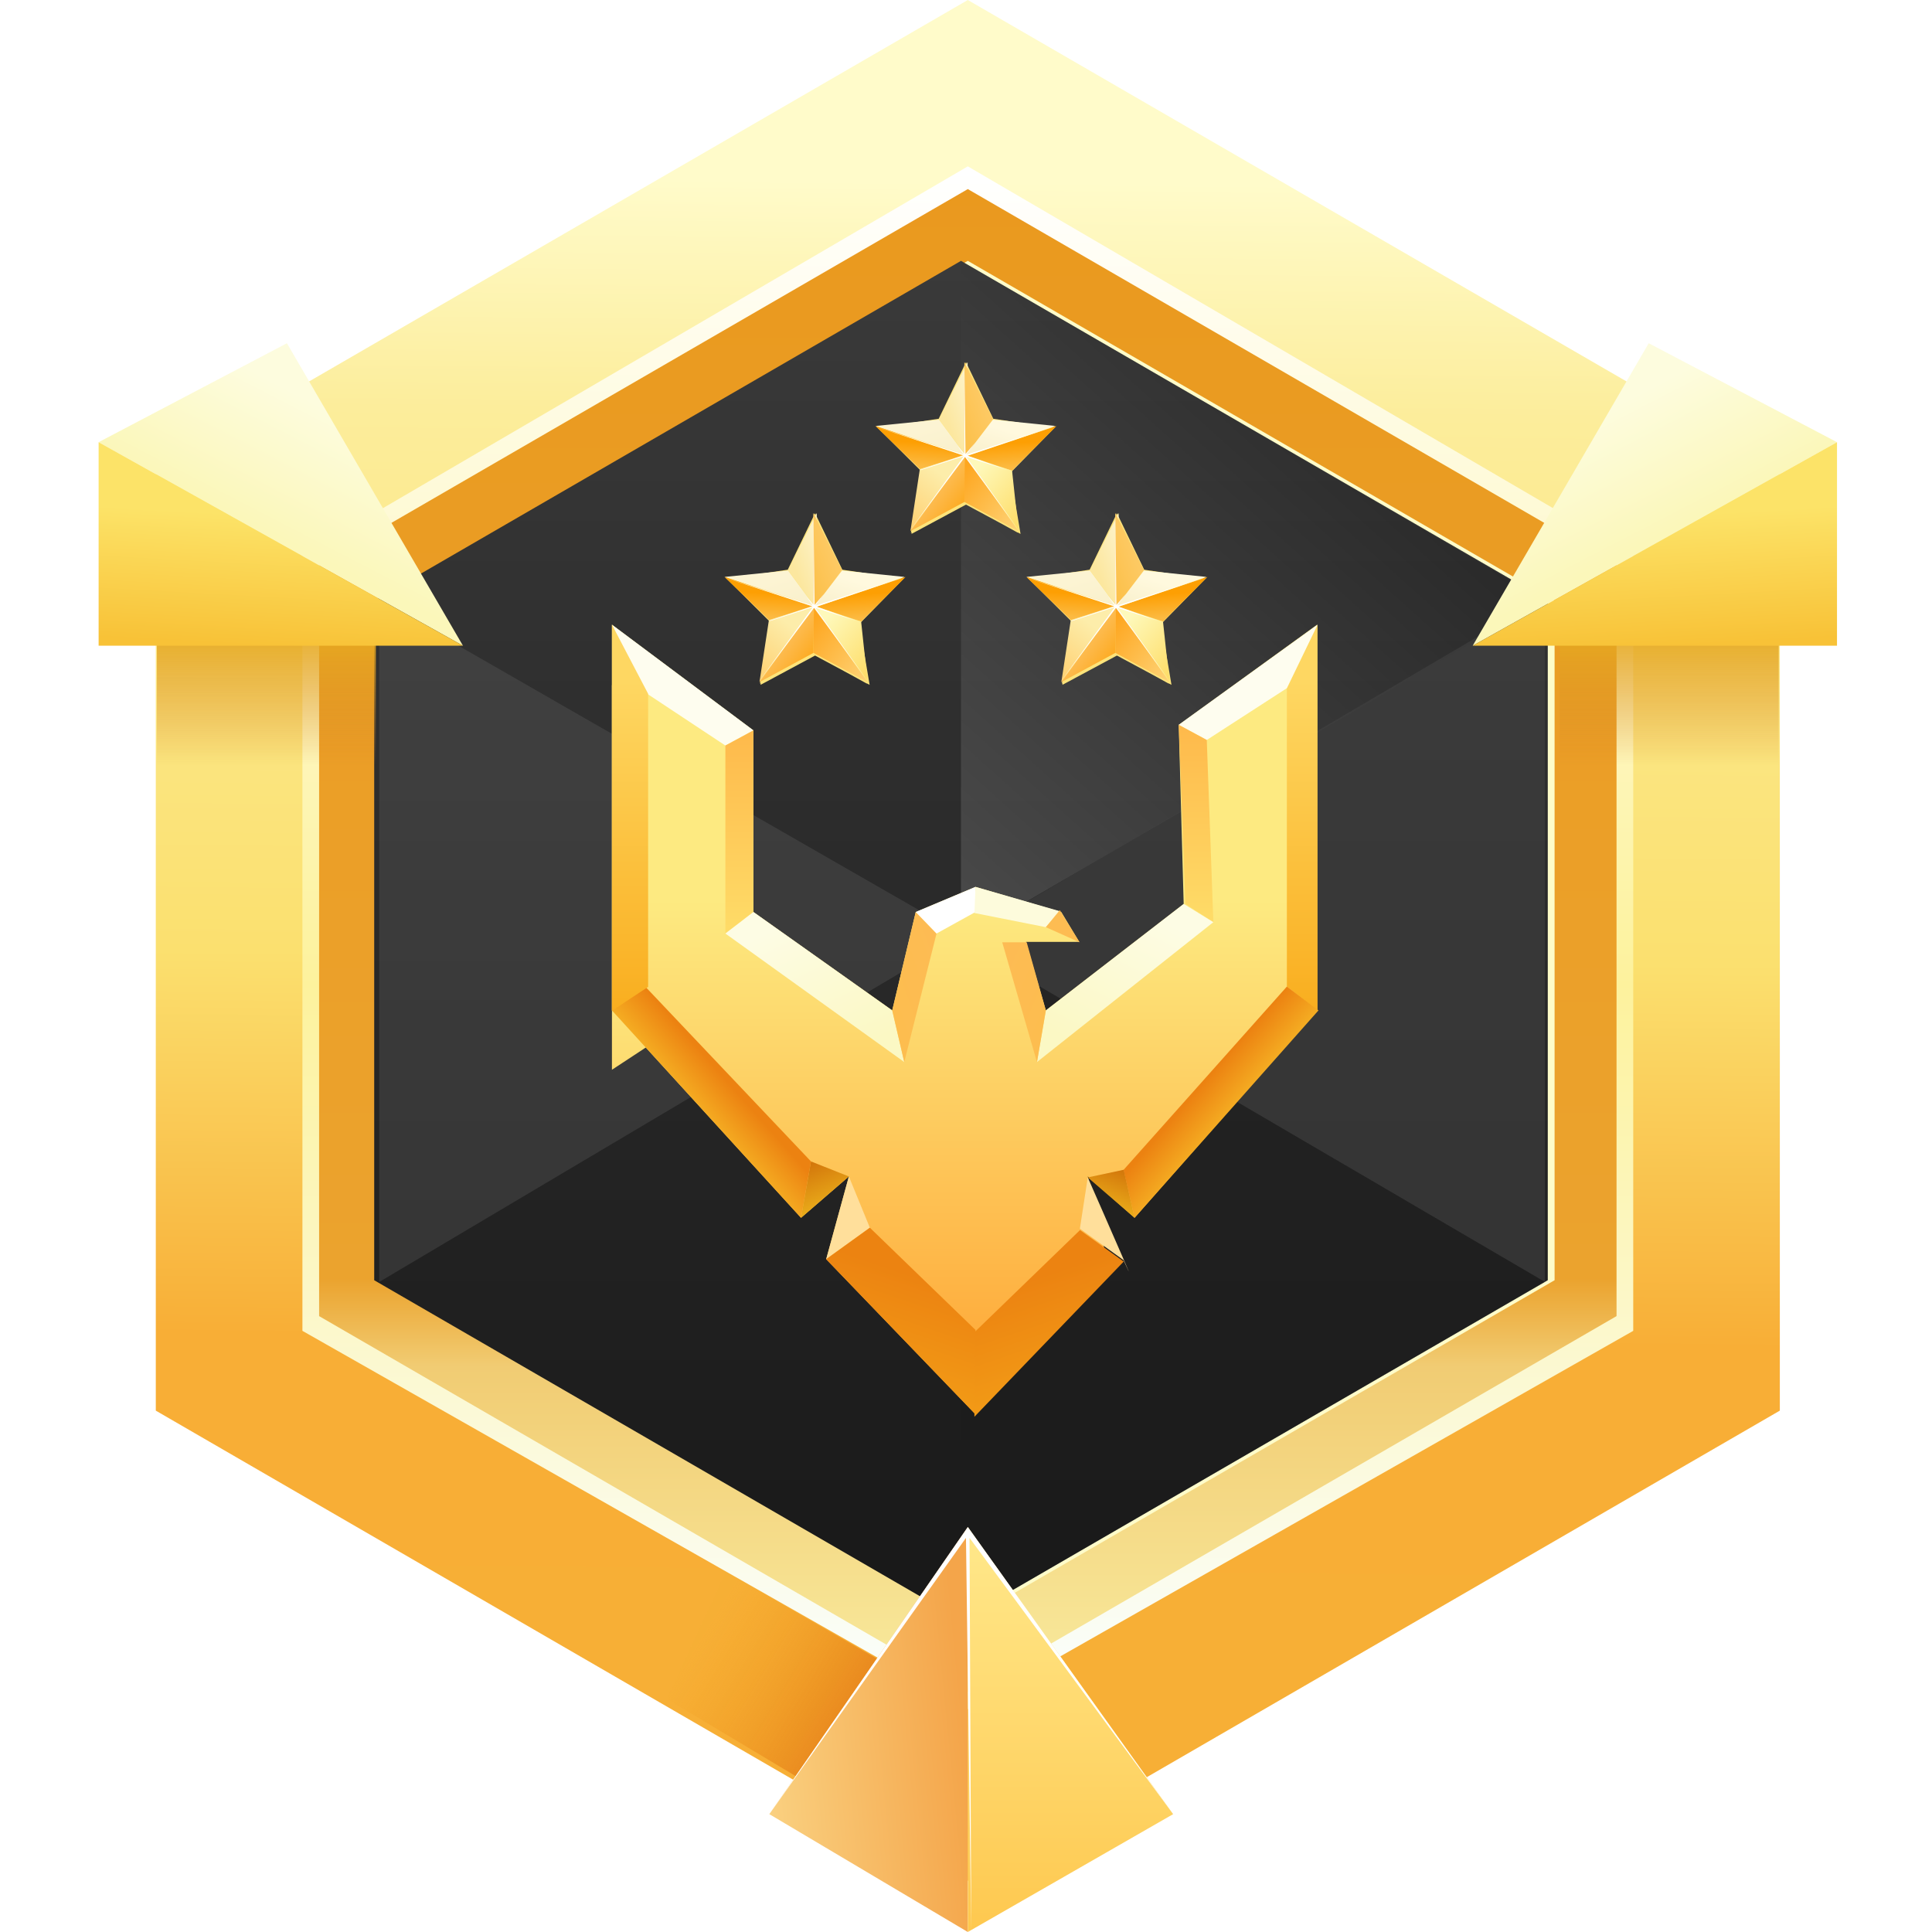 <svg width="44" height="44" viewBox="0 0 64 64" fill="none" xmlns="http://www.w3.org/2000/svg">
<path fill-rule="evenodd" clip-rule="evenodd" d="M32.06 0L58.959 15.576V46.729L32.06 62.305L5.161 46.729V15.576L32.06 0Z" fill="url(#paint0_linear)"/>
<path fill-rule="evenodd" clip-rule="evenodd" d="M32.06 5.685L54.051 18.419V43.887L32.06 56.621L10.07 43.887V18.419L32.06 5.685Z" fill="url(#paint1_linear)"/>
<path fill-rule="evenodd" clip-rule="evenodd" d="M32.06 5.511L54.103 18.385V44.086L32.06 56.61L10.018 44.086V18.392L32.06 5.511ZM10.571 18.708V43.598L32.06 56.042L53.55 43.598V18.708L32.06 6.264L10.571 18.708Z" fill="url(#paint2_linear)"/>
<g filter="url(#filter0_i)">
<path fill-rule="evenodd" clip-rule="evenodd" d="M32.06 8.641L51.498 19.897V42.409L32.06 53.664L12.622 42.409V19.897L32.06 8.641Z" fill="url(#paint3_angular)"/>
</g>
<path fill-rule="evenodd" clip-rule="evenodd" d="M31.834 8.641L51.272 19.897V42.409L31.834 53.664L12.396 42.409V19.897L31.834 8.641Z" fill="url(#paint4_linear)"/>
<path opacity="0.153" fill-rule="evenodd" clip-rule="evenodd" d="M31.834 8.641V31.125L51.178 19.883L31.834 8.641Z" fill="url(#paint5_linear)"/>
<path opacity="0.547" fill-rule="evenodd" clip-rule="evenodd" d="M31.834 31.153L51.178 42.466V19.783L31.834 31.153Z" fill="#454545"/>
<path opacity="0.3" fill-rule="evenodd" clip-rule="evenodd" d="M31.907 30.99L12.563 42.466V19.883L31.907 30.99Z" fill="#656565"/>
<path opacity="0.3" fill-rule="evenodd" clip-rule="evenodd" d="M31.834 31.153L31.834 53.664L51.178 42.466L31.834 31.153Z" fill="#1B1B1B"/>
<path fill-rule="evenodd" clip-rule="evenodd" d="M3.267 14.648L15.336 21.39L9.505 11.37L3.267 14.648Z" fill="url(#paint6_linear)"/>
<rect x="5.197" y="21.233" width="7.255" height="4.093" fill="url(#paint7_linear)"/>
<path fill-rule="evenodd" clip-rule="evenodd" d="M3.267 21.39H15.336L3.267 14.648L3.267 21.39Z" fill="url(#paint8_linear)"/>
<path fill-rule="evenodd" clip-rule="evenodd" d="M60.853 14.648L48.785 21.39L54.616 11.37L60.853 14.648Z" fill="url(#paint9_linear)"/>
<rect width="7.255" height="4.093" transform="matrix(-1 0 0 1 58.923 21.233)" fill="url(#paint10_linear)"/>
<path fill-rule="evenodd" clip-rule="evenodd" d="M60.853 21.39H48.785L60.853 14.648L60.853 21.39Z" fill="url(#paint11_linear)"/>
<path fill-rule="evenodd" clip-rule="evenodd" d="M29.954 55.465L24.039 52.073L22.085 56.279L27.414 59.468L29.954 55.465Z" fill="url(#paint12_linear)"/>
<path fill-rule="evenodd" clip-rule="evenodd" d="M25.485 60.096L32.06 64V50.584L25.485 60.096Z" fill="url(#paint13_linear)"/>
<path fill-rule="evenodd" clip-rule="evenodd" d="M38.862 60.096L32.06 64V50.584L38.862 60.096Z" fill="url(#paint14_linear)"/>
<path fill-rule="evenodd" clip-rule="evenodd" d="M25.485 60.096L32.06 50.584L38.862 60.096L32.117 50.945L32.174 64L31.999 50.945L25.485 60.096Z" fill="white"/>
<g filter="url(#filter1_d)">
<path fill-rule="evenodd" clip-rule="evenodd" d="M20.271 20.693L21.467 22.976V32.652L20.271 33.438V20.693Z" fill="url(#paint15_linear)"/>
</g>
<path fill-rule="evenodd" clip-rule="evenodd" d="M36.663 41.712L36.034 38.972L37.584 40.342L43.631 33.471V20.693L39.047 24.011L39.211 29.944L34.645 33.471L33.987 31.202H35.751L35.156 30.211L32.314 29.379L30.335 30.211L29.556 33.471L24.958 30.211V24.195L20.271 20.693V33.471L26.535 40.342L28.12 38.972L27.368 41.712L32.314 46.852L36.663 41.712Z" fill="url(#paint16_linear)"/>
<path fill-rule="evenodd" clip-rule="evenodd" d="M43.644 20.693L42.629 22.797V32.682L43.644 33.471V20.693Z" fill="url(#paint17_linear)"/>
<path fill-rule="evenodd" clip-rule="evenodd" d="M21.309 22.896L24.029 24.697L24.958 24.195L20.271 20.693L21.309 22.896Z" fill="#FEFDEF"/>
<path fill-rule="evenodd" clip-rule="evenodd" d="M42.629 22.797L39.976 24.513L39.047 24.011L43.647 20.693L42.629 22.797Z" fill="#FEFDEF"/>
<path fill-rule="evenodd" clip-rule="evenodd" d="M20.271 33.471L26.535 40.342L26.865 38.474L21.375 32.682L20.271 33.471Z" fill="url(#paint18_linear)"/>
<path fill-rule="evenodd" clip-rule="evenodd" d="M43.676 33.471L37.584 40.342L37.219 38.754L42.629 32.682L43.676 33.471Z" fill="url(#paint19_linear)"/>
<path fill-rule="evenodd" clip-rule="evenodd" d="M26.865 38.474L28.12 38.972L26.535 40.342L26.865 38.474Z" fill="url(#paint20_linear)"/>
<path fill-rule="evenodd" clip-rule="evenodd" d="M37.224 38.75L36.034 39.004L37.584 40.342L37.224 38.75Z" fill="url(#paint21_linear)"/>
<path fill-rule="evenodd" clip-rule="evenodd" d="M24.029 24.697V30.924L24.958 30.211V24.195L24.029 24.697Z" fill="url(#paint22_linear)"/>
<path fill-rule="evenodd" clip-rule="evenodd" d="M39.976 24.513L40.194 30.548L39.265 29.944L39.047 24.011L39.976 24.513Z" fill="url(#paint23_linear)"/>
<path fill-rule="evenodd" clip-rule="evenodd" d="M29.556 33.471L29.955 35.182L24.029 30.924L24.958 30.211L29.556 33.471Z" fill="url(#paint24_linear)"/>
<path fill-rule="evenodd" clip-rule="evenodd" d="M34.645 33.471L34.351 35.182L40.194 30.548L39.212 29.944L34.645 33.471Z" fill="url(#paint25_linear)"/>
<path fill-rule="evenodd" clip-rule="evenodd" d="M30.335 30.211L31.024 30.924L29.955 35.182L29.556 33.471L30.335 30.211Z" fill="url(#paint26_linear)"/>
<path fill-rule="evenodd" clip-rule="evenodd" d="M34.011 31.215L33.2 31.215L34.351 35.182L34.645 33.471L34.011 31.215Z" fill="url(#paint27_linear)"/>
<path fill-rule="evenodd" clip-rule="evenodd" d="M31.024 30.924L32.314 30.211V29.379L30.336 30.211L31.024 30.924Z" fill="white"/>
<path fill-rule="evenodd" clip-rule="evenodd" d="M34.645 30.714L32.279 30.245L32.314 29.379L35.107 30.185L34.645 30.714Z" fill="#FDFBDC"/>
<path fill-rule="evenodd" clip-rule="evenodd" d="M34.645 30.714L35.107 30.151L35.764 31.215L34.645 30.714Z" fill="#FDBC52"/>
<path fill-rule="evenodd" clip-rule="evenodd" d="M27.368 41.712L28.815 40.669L28.12 38.972L27.368 41.712Z" fill="#FFDF9B"/>
<path fill-rule="evenodd" clip-rule="evenodd" d="M37.219 41.744L35.772 40.701L36.034 39.004C36.034 39.004 36.838 40.83 37.219 41.712C37.6 42.593 37.219 41.744 37.219 41.744Z" fill="#FFDF9B"/>
<path fill-rule="evenodd" clip-rule="evenodd" d="M28.815 40.669L32.314 44.055V46.852L27.368 41.712L28.815 40.669Z" fill="url(#paint28_linear)"/>
<path fill-rule="evenodd" clip-rule="evenodd" d="M35.777 40.748L32.279 44.134V46.932L37.224 41.791L35.777 40.748Z" fill="url(#paint29_linear)"/>
<path fill-rule="evenodd" clip-rule="evenodd" d="M20.271 20.693L21.47 22.983V32.692L20.271 33.482V20.693Z" fill="url(#paint30_linear)"/>
<path fill-rule="evenodd" clip-rule="evenodd" d="M29.853 19.162L29.873 19.165L29.97 19.131L28.511 20.623L28.479 20.613L28.479 20.613L28.511 20.623L28.594 21.418L28.807 22.687L28.711 22.635L28.72 22.648L28.133 22.325L27 21.716L25.193 22.687L25.202 22.634L25.176 22.648L25.207 22.606L25.207 22.604L25.176 22.648L25.184 22.594L25.144 22.648L25.185 22.592L25.485 20.579L25.487 20.579L24.5 19.595L24.07 19.171L24.03 19.157L24.069 19.17L24.03 19.131L24.127 19.165L24.13 19.164L24.03 19.131L25.062 19.026L26.096 18.872L26.948 17.108V17L26.948 17.005V17L26.974 17.054L27 17L27.026 17.053L27.052 17V17.108L27.904 18.872L28.978 19.032L29.937 19.131L29.849 19.161L29.853 19.162L29.866 19.157L29.853 19.162Z" fill="#FDE47B"/>
<path fill-rule="evenodd" clip-rule="evenodd" d="M27.053 17V20.167L26.105 18.886L27.053 17Z" fill="url(#paint31_linear)"/>
<path fill-rule="evenodd" clip-rule="evenodd" d="M26.947 17V20.167L27.895 18.886L26.947 17Z" fill="url(#paint32_linear)"/>
<path fill-rule="evenodd" clip-rule="evenodd" d="M27.895 18.9L26.964 20.114L29.967 19.111L27.895 18.9Z" fill="url(#paint33_linear)"/>
<path fill-rule="evenodd" clip-rule="evenodd" d="M26.105 18.9L26.964 20.062L24 19.111L26.105 18.9Z" fill="url(#paint34_linear)"/>
<path fill-rule="evenodd" clip-rule="evenodd" d="M30 19.111L27.053 20.097L28.526 20.59L30 19.111Z" fill="url(#paint35_linear)"/>
<path fill-rule="evenodd" clip-rule="evenodd" d="M24 19.111L26.947 20.097L25.474 20.536L24 19.111Z" fill="url(#paint36_linear)"/>
<path fill-rule="evenodd" clip-rule="evenodd" d="M28.526 20.59L26.964 20.114L28.737 22.563L28.526 20.59Z" fill="url(#paint37_linear)"/>
<path fill-rule="evenodd" clip-rule="evenodd" d="M25.47 20.546L26.964 20.062L25.158 22.596L25.47 20.546Z" fill="url(#paint38_linear)"/>
<path fill-rule="evenodd" clip-rule="evenodd" d="M28.737 22.596L26.947 20.062V21.628L28.737 22.596Z" fill="url(#paint39_linear)"/>
<path fill-rule="evenodd" clip-rule="evenodd" d="M25.158 22.596L26.964 20.114L26.947 21.628L25.158 22.596Z" fill="url(#paint40_linear)"/>
<path fill-rule="evenodd" clip-rule="evenodd" d="M26.966 20.138L25.126 22.596L26.923 20.114L25.509 20.571L25.48 20.564L26.915 20.086L24 19.137L26.922 20.051L26.709 19.757L26.947 20.03V17L26.983 20.038L27.296 19.676L27.014 20.061L29.895 19.137L27.053 20.097L28.37 20.564L27.014 20.138L28.769 22.596L26.966 20.138Z" fill="white"/>
<path fill-rule="evenodd" clip-rule="evenodd" d="M39.853 19.162L39.873 19.165L39.97 19.131L38.511 20.623L38.479 20.613L38.478 20.613L38.511 20.623L38.594 21.418L38.807 22.687L38.711 22.635L38.72 22.648L38.133 22.325L37 21.716L35.193 22.687L35.202 22.634L35.176 22.648L35.207 22.606L35.207 22.604L35.176 22.648L35.184 22.594L35.144 22.648L35.185 22.592L35.486 20.579L35.487 20.579L34.5 19.595L34.07 19.171L34.03 19.157L34.069 19.17L34.03 19.131L34.127 19.165L34.13 19.164L34.03 19.131L35.062 19.026L36.096 18.872L36.948 17.108V17L36.948 17.005V17L36.974 17.054L37 17L37.026 17.053L37.052 17V17.108L37.904 18.872L38.978 19.032L39.937 19.131L39.849 19.161L39.853 19.162L39.866 19.157L39.853 19.162Z" fill="#FDE47B"/>
<path fill-rule="evenodd" clip-rule="evenodd" d="M37.053 17V20.167L36.105 18.886L37.053 17Z" fill="url(#paint41_linear)"/>
<path fill-rule="evenodd" clip-rule="evenodd" d="M36.947 17V20.167L37.895 18.886L36.947 17Z" fill="url(#paint42_linear)"/>
<path fill-rule="evenodd" clip-rule="evenodd" d="M37.895 18.9L36.964 20.114L39.967 19.111L37.895 18.9Z" fill="url(#paint43_linear)"/>
<path fill-rule="evenodd" clip-rule="evenodd" d="M36.105 18.9L36.964 20.062L34 19.111L36.105 18.9Z" fill="url(#paint44_linear)"/>
<path fill-rule="evenodd" clip-rule="evenodd" d="M40 19.111L37.053 20.097L38.526 20.59L40 19.111Z" fill="url(#paint45_linear)"/>
<path fill-rule="evenodd" clip-rule="evenodd" d="M34 19.111L36.947 20.097L35.474 20.536L34 19.111Z" fill="url(#paint46_linear)"/>
<path fill-rule="evenodd" clip-rule="evenodd" d="M38.526 20.59L36.964 20.114L38.737 22.563L38.526 20.59Z" fill="url(#paint47_linear)"/>
<path fill-rule="evenodd" clip-rule="evenodd" d="M35.47 20.546L36.964 20.062L35.158 22.596L35.47 20.546Z" fill="url(#paint48_linear)"/>
<path fill-rule="evenodd" clip-rule="evenodd" d="M38.737 22.596L36.947 20.062V21.628L38.737 22.596Z" fill="url(#paint49_linear)"/>
<path fill-rule="evenodd" clip-rule="evenodd" d="M35.158 22.596L36.964 20.114L36.947 21.628L35.158 22.596Z" fill="url(#paint50_linear)"/>
<path fill-rule="evenodd" clip-rule="evenodd" d="M36.966 20.138L35.126 22.596L36.923 20.114L35.509 20.571L35.48 20.564L36.915 20.086L34 19.137L36.922 20.051L36.709 19.757L36.947 20.03V17L36.983 20.038L37.295 19.676L37.014 20.061L39.895 19.137L37.053 20.097L38.37 20.564L37.014 20.138L38.769 22.596L36.966 20.138Z" fill="white"/>
<path fill-rule="evenodd" clip-rule="evenodd" d="M34.853 14.162L34.873 14.165L34.97 14.131L33.511 15.623L33.479 15.613L33.478 15.613L33.511 15.623L33.594 16.418L33.807 17.687L33.711 17.635L33.72 17.648L33.133 17.325L32 16.716L30.193 17.687L30.202 17.634L30.176 17.648L30.207 17.606L30.207 17.604L30.176 17.648L30.184 17.594L30.144 17.648L30.185 17.592L30.485 15.579L30.487 15.579L29.5 14.595L29.07 14.171L29.03 14.158L29.069 14.17L29.03 14.131L29.127 14.165L29.13 14.164L29.03 14.131L30.062 14.026L31.096 13.872L31.948 12.108V12L31.948 12.005V12L31.974 12.054L32 12L32.026 12.053L32.052 12V12.108L32.904 13.872L33.978 14.032L34.937 14.131L34.849 14.161L34.853 14.162L34.866 14.158L34.853 14.162Z" fill="#FDE47B"/>
<path fill-rule="evenodd" clip-rule="evenodd" d="M32.053 12V15.167L31.105 13.886L32.053 12Z" fill="url(#paint51_linear)"/>
<path fill-rule="evenodd" clip-rule="evenodd" d="M31.947 12V15.167L32.895 13.886L31.947 12Z" fill="url(#paint52_linear)"/>
<path fill-rule="evenodd" clip-rule="evenodd" d="M32.895 13.9L31.964 15.114L34.967 14.111L32.895 13.9Z" fill="url(#paint53_linear)"/>
<path fill-rule="evenodd" clip-rule="evenodd" d="M31.105 13.9L31.964 15.062L29 14.111L31.105 13.9Z" fill="url(#paint54_linear)"/>
<path fill-rule="evenodd" clip-rule="evenodd" d="M35 14.111L32.053 15.097L33.526 15.59L35 14.111Z" fill="url(#paint55_linear)"/>
<path fill-rule="evenodd" clip-rule="evenodd" d="M29 14.111L31.947 15.097L30.474 15.536L29 14.111Z" fill="url(#paint56_linear)"/>
<path fill-rule="evenodd" clip-rule="evenodd" d="M33.526 15.59L31.964 15.114L33.737 17.563L33.526 15.59Z" fill="url(#paint57_linear)"/>
<path fill-rule="evenodd" clip-rule="evenodd" d="M30.47 15.546L31.964 15.062L30.158 17.596L30.47 15.546Z" fill="url(#paint58_linear)"/>
<path fill-rule="evenodd" clip-rule="evenodd" d="M33.737 17.596L31.947 15.062V16.628L33.737 17.596Z" fill="url(#paint59_linear)"/>
<path fill-rule="evenodd" clip-rule="evenodd" d="M30.158 17.596L31.964 15.114L31.947 16.628L30.158 17.596Z" fill="url(#paint60_linear)"/>
<path fill-rule="evenodd" clip-rule="evenodd" d="M31.966 15.138L30.126 17.596L31.923 15.114L30.509 15.571L30.48 15.564L31.915 15.086L29 14.137L31.922 15.051L31.709 14.757L31.947 15.03V12L31.983 15.038L32.295 14.676L32.014 15.061L34.895 14.137L32.053 15.097L33.37 15.564L32.014 15.138L33.769 17.596L31.966 15.138Z" fill="white"/>
<defs>
<filter id="filter0_i" x="12.622" y="8.641" width="38.876" height="45.024" filterUnits="userSpaceOnUse" color-interpolation-filters="sRGB">
<feFlood flood-opacity="0" result="BackgroundImageFix"/>
<feBlend mode="normal" in="SourceGraphic" in2="BackgroundImageFix" result="shape"/>
<feColorMatrix in="SourceAlpha" type="matrix" values="0 0 0 0 0 0 0 0 0 0 0 0 0 0 0 0 0 0 127 0" result="hardAlpha"/>
<feOffset/>
<feGaussianBlur stdDeviation="3.5"/>
<feComposite in2="hardAlpha" operator="arithmetic" k2="-1" k3="1"/>
<feColorMatrix type="matrix" values="0 0 0 0 0.765 0 0 0 0 0.41 0 0 0 0 0 0 0 0 1 0"/>
<feBlend mode="normal" in2="shape" result="effect1_innerShadow"/>
</filter>
<filter id="filter1_d" x="13.271" y="15.693" width="15.196" height="26.746" filterUnits="userSpaceOnUse" color-interpolation-filters="sRGB">
<feFlood flood-opacity="0" result="BackgroundImageFix"/>
<feColorMatrix in="SourceAlpha" type="matrix" values="0 0 0 0 0 0 0 0 0 0 0 0 0 0 0 0 0 0 127 0"/>
<feOffset dy="2"/>
<feGaussianBlur stdDeviation="3.5"/>
<feColorMatrix type="matrix" values="0 0 0 0 0 0 0 0 0 0 0 0 0 0 0 0 0 0 1 0"/>
<feBlend mode="normal" in2="BackgroundImageFix" result="effect1_dropShadow"/>
<feBlend mode="normal" in="SourceGraphic" in2="effect1_dropShadow" result="shape"/>
</filter>
<linearGradient id="paint0_linear" x1="29.555" y1="59.616" x2="30.056" y2="6.012" gradientUnits="userSpaceOnUse">
<stop stop-color="#F7AF36"/>
<stop offset="0.284" stop-color="#F8AE36"/>
<stop offset="0.521" stop-color="#FBE06F"/>
<stop offset="0.858" stop-color="#FCED9B"/>
<stop offset="1" stop-color="#FFFBCA"/>
</linearGradient>
<linearGradient id="paint1_linear" x1="32.06" y1="5.685" x2="32.06" y2="56.621" gradientUnits="userSpaceOnUse">
<stop stop-color="#EA991E"/>
<stop offset="0.72" stop-color="#EBA32E"/>
<stop offset="0.777" stop-color="#F1CC73"/>
<stop offset="1" stop-color="#F9ECA0"/>
</linearGradient>
<linearGradient id="paint2_linear" x1="6.668" y1="5.685" x2="6.668" y2="56.621" gradientUnits="userSpaceOnUse">
<stop stop-color="white"/>
<stop offset="0.529" stop-color="#FDF29D"/>
<stop offset="1" stop-color="#FAFEFF"/>
</linearGradient>
<radialGradient id="paint3_angular" cx="0" cy="0" r="1" gradientUnits="userSpaceOnUse" gradientTransform="translate(32.06 31.153) scale(22.445 22.512)">
<stop offset="0.135" stop-color="#FED769"/>
<stop offset="0.315" stop-color="#FFC057"/>
<stop offset="0.472" stop-color="#FFEE85"/>
<stop offset="0.872" stop-color="#FEFCCA"/>
</radialGradient>
<linearGradient id="paint4_linear" x1="31.834" y1="8.641" x2="31.834" y2="53.664" gradientUnits="userSpaceOnUse">
<stop stop-color="#3A3A3A"/>
<stop offset="1" stop-color="#181818"/>
</linearGradient>
<linearGradient id="paint5_linear" x1="35.481" y1="6.017" x2="21.097" y2="22.023" gradientUnits="userSpaceOnUse">
<stop/>
<stop offset="1" stop-color="white"/>
</linearGradient>
<linearGradient id="paint6_linear" x1="8.647" y1="12.425" x2="6.59" y2="16.408" gradientUnits="userSpaceOnUse">
<stop stop-color="#FDFCDE"/>
<stop offset="1" stop-color="#FBF7BA"/>
</linearGradient>
<linearGradient id="paint7_linear" x1="5.197" y1="21.233" x2="5.197" y2="25.326" gradientUnits="userSpaceOnUse">
<stop offset="0.035" stop-color="#E5A721" stop-opacity="0.839"/>
<stop offset="1" stop-color="#D58223" stop-opacity="0.01"/>
</linearGradient>
<linearGradient id="paint8_linear" x1="5.455" y1="16.882" x2="5.218" y2="21.208" gradientUnits="userSpaceOnUse">
<stop stop-color="#FCE368"/>
<stop offset="1" stop-color="#F8C237"/>
</linearGradient>
<linearGradient id="paint9_linear" x1="55.473" y1="12.425" x2="57.531" y2="16.408" gradientUnits="userSpaceOnUse">
<stop stop-color="#FDFCDE"/>
<stop offset="1" stop-color="#FBF7BA"/>
</linearGradient>
<linearGradient id="paint10_linear" x1="0" y1="0" x2="0" y2="4.093" gradientUnits="userSpaceOnUse">
<stop offset="0.035" stop-color="#E5A721" stop-opacity="0.839"/>
<stop offset="1" stop-color="#D58223" stop-opacity="0.01"/>
</linearGradient>
<linearGradient id="paint11_linear" x1="58.666" y1="16.882" x2="58.903" y2="21.208" gradientUnits="userSpaceOnUse">
<stop stop-color="#FCE368"/>
<stop offset="1" stop-color="#F8C237"/>
</linearGradient>
<linearGradient id="paint12_linear" x1="24.735" y1="51.819" x2="29.992" y2="55.043" gradientUnits="userSpaceOnUse">
<stop stop-color="#EE970E" stop-opacity="0.01"/>
<stop offset="1" stop-color="#D95E06" stop-opacity="0.582"/>
</linearGradient>
<linearGradient id="paint13_linear" x1="26.146" y1="67.855" x2="32.921" y2="67.187" gradientUnits="userSpaceOnUse">
<stop stop-color="#FAD181"/>
<stop offset="1" stop-color="#F4A54A"/>
</linearGradient>
<linearGradient id="paint14_linear" x1="38.622" y1="51.529" x2="38.622" y2="64" gradientUnits="userSpaceOnUse">
<stop stop-color="#FFE687"/>
<stop offset="1" stop-color="#FEC84F"/>
</linearGradient>
<linearGradient id="paint15_linear" x1="39.609" y1="46.251" x2="39.609" y2="29.812" gradientUnits="userSpaceOnUse">
<stop stop-color="#FEA534"/>
<stop offset="1" stop-color="#FDEA81"/>
</linearGradient>
<linearGradient id="paint16_linear" x1="39.616" y1="46.26" x2="39.616" y2="29.815" gradientUnits="userSpaceOnUse">
<stop stop-color="#FEA534"/>
<stop offset="1" stop-color="#FDEA81"/>
</linearGradient>
<linearGradient id="paint17_linear" x1="42.197" y1="33.471" x2="42.197" y2="22.578" gradientUnits="userSpaceOnUse">
<stop stop-color="#F9AE1F"/>
<stop offset="1" stop-color="#FED762"/>
</linearGradient>
<linearGradient id="paint18_linear" x1="23.038" y1="37.145" x2="24.294" y2="36.035" gradientUnits="userSpaceOnUse">
<stop stop-color="#F7B827"/>
<stop offset="1" stop-color="#EC8211"/>
</linearGradient>
<linearGradient id="paint19_linear" x1="40.967" y1="37.145" x2="39.714" y2="36.061" gradientUnits="userSpaceOnUse">
<stop stop-color="#F7B827"/>
<stop offset="1" stop-color="#EC8211"/>
</linearGradient>
<linearGradient id="paint20_linear" x1="28.146" y1="39.741" x2="27.505" y2="38.258" gradientUnits="userSpaceOnUse">
<stop stop-color="#EBAF1B"/>
<stop offset="1" stop-color="#D3770B"/>
</linearGradient>
<linearGradient id="paint21_linear" x1="36.009" y1="39.83" x2="36.503" y2="38.516" gradientUnits="userSpaceOnUse">
<stop stop-color="#EBAF1B"/>
<stop offset="1" stop-color="#D3770B"/>
</linearGradient>
<linearGradient id="paint22_linear" x1="24.029" y1="24.195" x2="24.029" y2="30.924" gradientUnits="userSpaceOnUse">
<stop stop-color="#FEB94B"/>
<stop offset="1" stop-color="#FEDC68"/>
</linearGradient>
<linearGradient id="paint23_linear" x1="40.194" y1="24.011" x2="40.194" y2="30.548" gradientUnits="userSpaceOnUse">
<stop stop-color="#FEB94B"/>
<stop offset="1" stop-color="#FEDC68"/>
</linearGradient>
<linearGradient id="paint24_linear" x1="23.375" y1="31.845" x2="25.392" y2="36.128" gradientUnits="userSpaceOnUse">
<stop stop-color="#FDFCE4"/>
<stop offset="1" stop-color="#FBF8C4"/>
</linearGradient>
<linearGradient id="paint25_linear" x1="40.839" y1="31.666" x2="38.624" y2="36.065" gradientUnits="userSpaceOnUse">
<stop stop-color="#FDFCE4"/>
<stop offset="1" stop-color="#FBF8C4"/>
</linearGradient>
<linearGradient id="paint26_linear" x1="30.591" y1="36.366" x2="32.906" y2="35.55" gradientUnits="userSpaceOnUse">
<stop stop-color="#FDBD4F"/>
<stop offset="1" stop-color="#FDBB54"/>
</linearGradient>
<linearGradient id="paint27_linear" x1="33.626" y1="36.127" x2="31.472" y2="35.191" gradientUnits="userSpaceOnUse">
<stop stop-color="#FDBD4F"/>
<stop offset="1" stop-color="#FDBB54"/>
</linearGradient>
<linearGradient id="paint28_linear" x1="31.282" y1="46.462" x2="32.471" y2="42.996" gradientUnits="userSpaceOnUse">
<stop stop-color="#F29A16"/>
<stop offset="1" stop-color="#EC8311"/>
</linearGradient>
<linearGradient id="paint29_linear" x1="33.311" y1="46.541" x2="32.122" y2="43.076" gradientUnits="userSpaceOnUse">
<stop stop-color="#F29A16"/>
<stop offset="1" stop-color="#EC8311"/>
</linearGradient>
<linearGradient id="paint30_linear" x1="21.981" y1="33.482" x2="21.981" y2="22.58" gradientUnits="userSpaceOnUse">
<stop stop-color="#F9AE1F"/>
<stop offset="1" stop-color="#FED762"/>
</linearGradient>
<linearGradient id="paint31_linear" x1="26.738" y1="16.576" x2="25.606" y2="17.026" gradientUnits="userSpaceOnUse">
<stop stop-color="#FDF3CA"/>
<stop offset="1" stop-color="#FCE79F"/>
</linearGradient>
<linearGradient id="paint32_linear" x1="27.123" y1="17.222" x2="26.052" y2="17.625" gradientUnits="userSpaceOnUse">
<stop stop-color="#FDC962"/>
<stop offset="1" stop-color="#FCBF47"/>
</linearGradient>
<linearGradient id="paint33_linear" x1="27.522" y1="18.985" x2="27.158" y2="20.115" gradientUnits="userSpaceOnUse">
<stop stop-color="#FFF9DE"/>
<stop offset="0.628" stop-color="#FBF3D2"/>
<stop offset="1" stop-color="#F9F0CB"/>
</linearGradient>
<linearGradient id="paint34_linear" x1="26.414" y1="18.982" x2="26.753" y2="20.068" gradientUnits="userSpaceOnUse">
<stop stop-color="#FCF4D3"/>
<stop offset="1" stop-color="#F9F0CB"/>
</linearGradient>
<linearGradient id="paint35_linear" x1="27.521" y1="19.755" x2="27.579" y2="20.548" gradientUnits="userSpaceOnUse">
<stop stop-color="#FD9F03"/>
<stop offset="1" stop-color="#FCBA42"/>
</linearGradient>
<linearGradient id="paint36_linear" x1="26.479" y1="19.732" x2="26.425" y2="20.496" gradientUnits="userSpaceOnUse">
<stop stop-color="#FD9F03"/>
<stop offset="1" stop-color="#FCBA42"/>
</linearGradient>
<linearGradient id="paint37_linear" x1="26.742" y1="21.173" x2="28.475" y2="22.693" gradientUnits="userSpaceOnUse">
<stop stop-color="#FEF9BB"/>
<stop offset="1" stop-color="#FEDD69"/>
</linearGradient>
<linearGradient id="paint38_linear" x1="26.545" y1="21.001" x2="25.375" y2="22.499" gradientUnits="userSpaceOnUse">
<stop stop-color="#FDEDAA"/>
<stop offset="1" stop-color="#FED275"/>
</linearGradient>
<linearGradient id="paint39_linear" x1="26.301" y1="21.317" x2="28.34" y2="22.919" gradientUnits="userSpaceOnUse">
<stop stop-color="#FEA61F"/>
<stop offset="1" stop-color="#FED275"/>
</linearGradient>
<linearGradient id="paint40_linear" x1="26.538" y1="20.615" x2="27.283" y2="21.167" gradientUnits="userSpaceOnUse">
<stop stop-color="#FDBC52"/>
<stop offset="1" stop-color="#FDAB23"/>
</linearGradient>
<linearGradient id="paint41_linear" x1="36.738" y1="16.576" x2="35.606" y2="17.026" gradientUnits="userSpaceOnUse">
<stop stop-color="#FDF3CA"/>
<stop offset="1" stop-color="#FCE79F"/>
</linearGradient>
<linearGradient id="paint42_linear" x1="37.123" y1="17.222" x2="36.052" y2="17.625" gradientUnits="userSpaceOnUse">
<stop stop-color="#FDC962"/>
<stop offset="1" stop-color="#FCBF47"/>
</linearGradient>
<linearGradient id="paint43_linear" x1="37.522" y1="18.985" x2="37.158" y2="20.115" gradientUnits="userSpaceOnUse">
<stop stop-color="#FFF9DE"/>
<stop offset="0.628" stop-color="#FBF3D2"/>
<stop offset="1" stop-color="#F9F0CB"/>
</linearGradient>
<linearGradient id="paint44_linear" x1="36.414" y1="18.982" x2="36.753" y2="20.068" gradientUnits="userSpaceOnUse">
<stop stop-color="#FCF4D3"/>
<stop offset="1" stop-color="#F9F0CB"/>
</linearGradient>
<linearGradient id="paint45_linear" x1="37.521" y1="19.755" x2="37.579" y2="20.548" gradientUnits="userSpaceOnUse">
<stop stop-color="#FD9F03"/>
<stop offset="1" stop-color="#FCBA42"/>
</linearGradient>
<linearGradient id="paint46_linear" x1="36.479" y1="19.732" x2="36.425" y2="20.496" gradientUnits="userSpaceOnUse">
<stop stop-color="#FD9F03"/>
<stop offset="1" stop-color="#FCBA42"/>
</linearGradient>
<linearGradient id="paint47_linear" x1="36.742" y1="21.173" x2="38.475" y2="22.693" gradientUnits="userSpaceOnUse">
<stop stop-color="#FEF9BB"/>
<stop offset="1" stop-color="#FEDD69"/>
</linearGradient>
<linearGradient id="paint48_linear" x1="36.545" y1="21.001" x2="35.375" y2="22.499" gradientUnits="userSpaceOnUse">
<stop stop-color="#FDEDAA"/>
<stop offset="1" stop-color="#FED275"/>
</linearGradient>
<linearGradient id="paint49_linear" x1="36.301" y1="21.317" x2="38.34" y2="22.919" gradientUnits="userSpaceOnUse">
<stop stop-color="#FEA61F"/>
<stop offset="1" stop-color="#FED275"/>
</linearGradient>
<linearGradient id="paint50_linear" x1="36.538" y1="20.615" x2="37.283" y2="21.167" gradientUnits="userSpaceOnUse">
<stop stop-color="#FDBC52"/>
<stop offset="1" stop-color="#FDAB23"/>
</linearGradient>
<linearGradient id="paint51_linear" x1="31.738" y1="11.576" x2="30.606" y2="12.026" gradientUnits="userSpaceOnUse">
<stop stop-color="#FDF3CA"/>
<stop offset="1" stop-color="#FCE79F"/>
</linearGradient>
<linearGradient id="paint52_linear" x1="32.123" y1="12.222" x2="31.052" y2="12.625" gradientUnits="userSpaceOnUse">
<stop stop-color="#FDC962"/>
<stop offset="1" stop-color="#FCBF47"/>
</linearGradient>
<linearGradient id="paint53_linear" x1="32.522" y1="13.985" x2="32.158" y2="15.115" gradientUnits="userSpaceOnUse">
<stop stop-color="#FFF9DE"/>
<stop offset="0.628" stop-color="#FBF3D2"/>
<stop offset="1" stop-color="#F9F0CB"/>
</linearGradient>
<linearGradient id="paint54_linear" x1="31.414" y1="13.982" x2="31.753" y2="15.068" gradientUnits="userSpaceOnUse">
<stop stop-color="#FCF4D3"/>
<stop offset="1" stop-color="#F9F0CB"/>
</linearGradient>
<linearGradient id="paint55_linear" x1="32.521" y1="14.755" x2="32.579" y2="15.548" gradientUnits="userSpaceOnUse">
<stop stop-color="#FD9F03"/>
<stop offset="1" stop-color="#FCBA42"/>
</linearGradient>
<linearGradient id="paint56_linear" x1="31.479" y1="14.732" x2="31.425" y2="15.496" gradientUnits="userSpaceOnUse">
<stop stop-color="#FD9F03"/>
<stop offset="1" stop-color="#FCBA42"/>
</linearGradient>
<linearGradient id="paint57_linear" x1="31.742" y1="16.173" x2="33.475" y2="17.693" gradientUnits="userSpaceOnUse">
<stop stop-color="#FEF9BB"/>
<stop offset="1" stop-color="#FEDD69"/>
</linearGradient>
<linearGradient id="paint58_linear" x1="31.545" y1="16.001" x2="30.375" y2="17.499" gradientUnits="userSpaceOnUse">
<stop stop-color="#FDEDAA"/>
<stop offset="1" stop-color="#FED275"/>
</linearGradient>
<linearGradient id="paint59_linear" x1="31.301" y1="16.317" x2="33.34" y2="17.919" gradientUnits="userSpaceOnUse">
<stop stop-color="#FEA61F"/>
<stop offset="1" stop-color="#FED275"/>
</linearGradient>
<linearGradient id="paint60_linear" x1="31.538" y1="15.615" x2="32.283" y2="16.167" gradientUnits="userSpaceOnUse">
<stop stop-color="#FDBC52"/>
<stop offset="1" stop-color="#FDAB23"/>
</linearGradient>
</defs>
</svg>